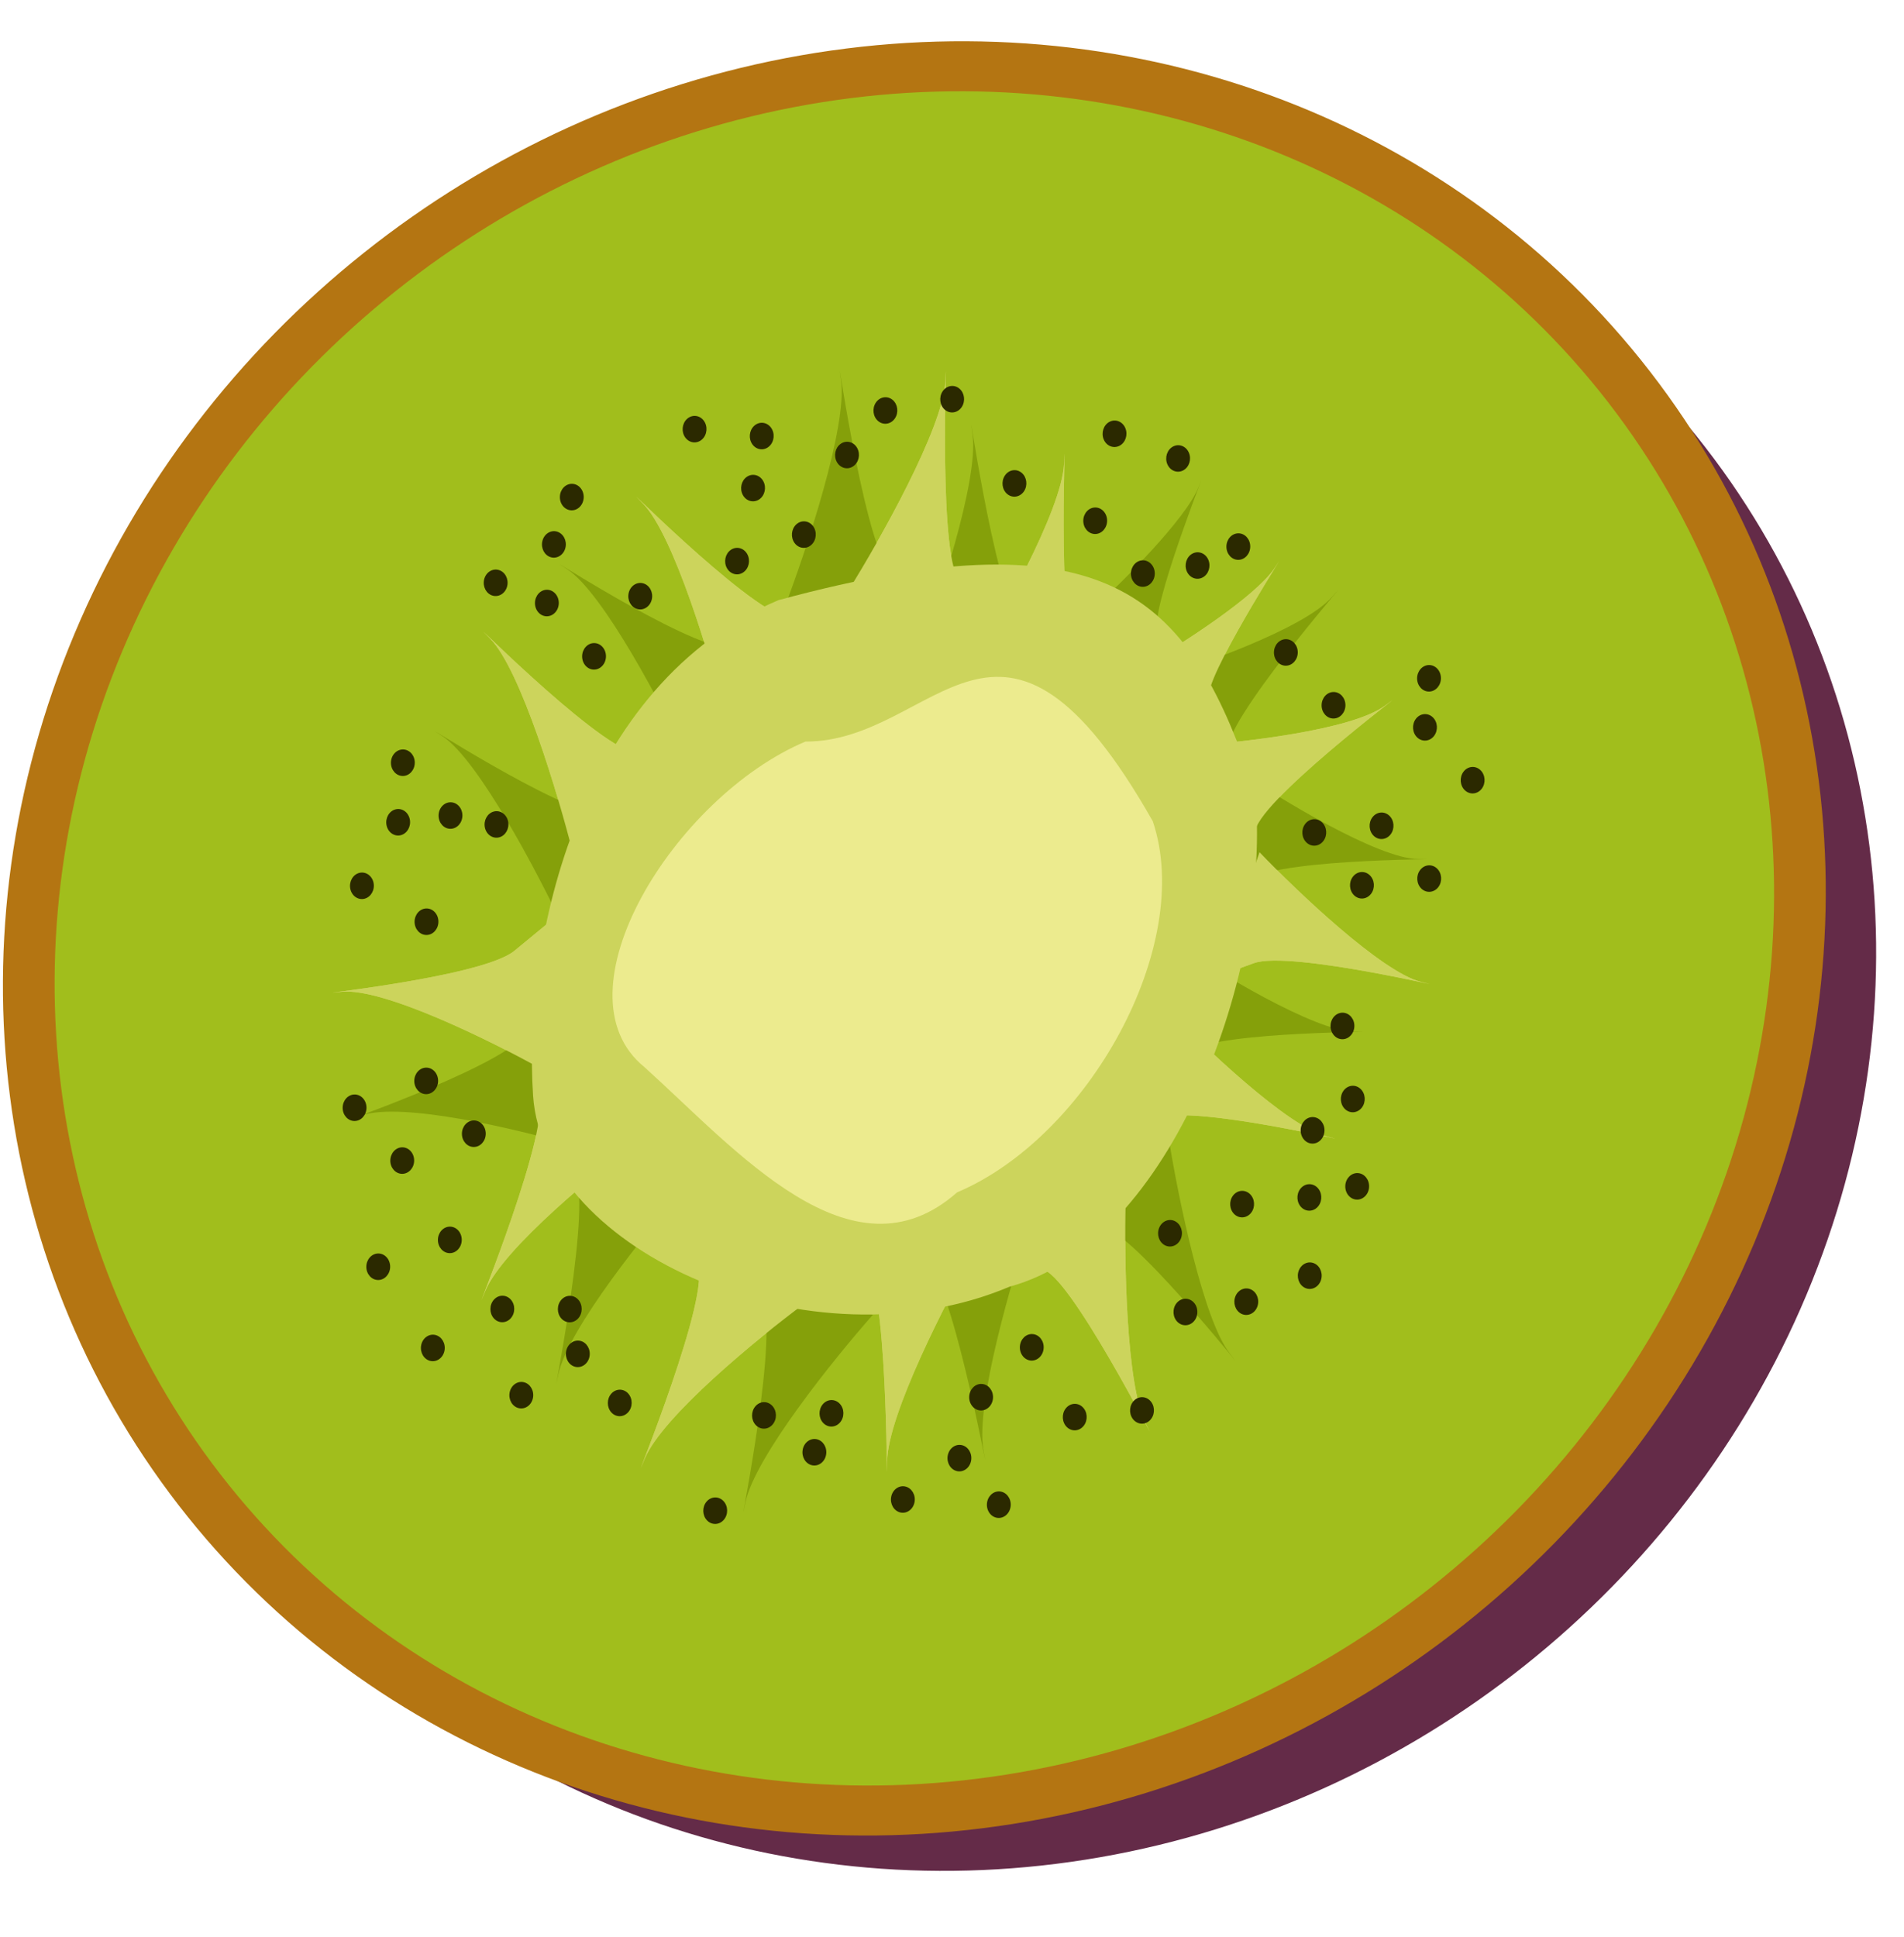 <svg width="58" height="59" viewBox="0 0 58 59" fill="none" xmlns="http://www.w3.org/2000/svg">
<g clip-path="url(#clip0_233_26)">
<ellipse rx="26.441" ry="27.1" transform="matrix(-0.94 -0.341 0.387 -0.922 30.175 30.42)" fill="#642B48"/>
<ellipse rx="26.441" ry="27.1" transform="matrix(-0.94 -0.341 0.387 -0.922 27.853 28.582)" fill="#A1BE1C" stroke="#B47512" stroke-width="1.549"/>
<path d="M38.836 17.289C38.275 18.15 36.031 19.593 34.979 20.206L36.674 22.112L36.82 21.136C36.966 20.16 39.538 16.212 38.836 17.289Z" fill="#CCD45C"/>
<path d="M42.19 21.493C41.171 22.245 37.774 22.624 36.202 22.72L37.757 26.364L38.276 25.182C38.795 24 43.463 20.552 42.19 21.493Z" fill="#CCD45C"/>
<path d="M43.284 29.905C42.095 29.612 39.511 27.151 38.368 25.957L37.074 29.743L38.197 29.336C39.321 28.928 44.77 30.271 43.284 29.905Z" fill="#CCD45C"/>
<path d="M40.42 34.616C39.231 34.323 36.648 31.862 35.504 30.668L34.21 34.454L35.334 34.047C36.458 33.639 41.906 34.982 40.42 34.616Z" fill="#CCD45C"/>
<path d="M34.892 43.337C34.303 42.154 34.245 38.361 34.29 36.612L30.893 38.077L31.91 38.736C32.926 39.395 35.63 44.815 34.892 43.337Z" fill="#CCD45C"/>
<path d="M27.023 44.515C27.042 43.093 28.84 39.593 29.737 38.022L25.807 37.389L26.447 38.581C27.087 39.773 26.999 46.293 27.023 44.515Z" fill="#CCD45C"/>
<path d="M19.64 44.43C20.179 43.136 23.099 40.747 24.492 39.714L21.144 37.354L21.291 38.736C21.437 40.118 18.966 46.047 19.64 44.43Z" fill="#CCD45C"/>
<path d="M14.785 39.317C15.324 38.023 18.244 35.634 19.637 34.602L16.29 32.242L16.436 33.623C16.582 35.005 14.111 40.935 14.785 39.317Z" fill="#CCD45C"/>
<path d="M10.408 30.208C11.683 30.083 14.978 31.715 16.466 32.546L16.676 28.131L15.667 28.962C14.658 29.793 8.814 30.363 10.408 30.208Z" fill="#CCD45C"/>
<path d="M14.93 19.45C15.87 20.409 17.006 24.217 17.457 26.002L20.521 23.165L19.292 22.906C18.064 22.646 13.755 18.252 14.93 19.45Z" fill="#CCD45C"/>
<path d="M19.587 15.339C20.527 16.297 21.663 20.106 22.113 21.89L25.177 19.054L23.948 18.794C22.72 18.534 18.412 14.14 19.587 15.339Z" fill="#CCD45C"/>
<path d="M28.799 11.618C28.727 13.039 26.8 16.453 25.846 17.982L29.748 18.795L29.153 17.575C28.558 16.354 28.89 9.842 28.799 11.618Z" fill="#CCD45C"/>
<path d="M32.412 14.135C32.34 15.555 30.413 18.97 29.459 20.499L33.361 21.312L32.766 20.091C32.171 18.871 32.503 12.359 32.412 14.135Z" fill="#CCD45C"/>
<path d="M36.504 14.849C36.113 15.819 34.18 17.741 33.263 18.581L35.275 20.057L35.238 19.07C35.201 18.083 36.992 13.636 36.504 14.849Z" fill="#85A00A"/>
<path d="M40.567 18.191C39.708 19.159 36.449 20.306 34.926 20.759L37.123 23.965L37.413 22.691C37.703 21.418 41.641 16.982 40.567 18.191Z" fill="#85A00A"/>
<path d="M43.193 26.164C41.974 26.15 38.987 24.334 37.647 23.428L37.078 27.425L38.103 26.77C39.13 26.115 44.717 26.183 43.193 26.164Z" fill="#85A00A"/>
<path d="M41.257 31.423C40.038 31.408 37.051 29.593 35.711 28.686L35.141 32.683L36.167 32.028C37.194 31.373 42.781 31.441 41.257 31.423Z" fill="#85A00A"/>
<path d="M37.451 41.209C36.655 40.188 35.897 36.494 35.618 34.774L32.56 36.981L33.678 37.393C34.796 37.806 38.447 42.486 37.451 41.209Z" fill="#85A00A"/>
<path d="M29.957 44.159C29.713 42.764 30.828 38.933 31.417 37.192L27.449 37.472L28.296 38.49C29.144 39.509 30.262 45.902 29.957 44.159Z" fill="#85A00A"/>
<path d="M22.707 45.762C22.996 44.374 25.417 41.372 26.591 40.044L22.874 38.502L23.273 39.819C23.671 41.136 22.346 47.497 22.707 45.762Z" fill="#85A00A"/>
<path d="M17.005 41.873C17.294 40.486 19.715 37.483 20.889 36.156L17.172 34.613L17.571 35.931C17.969 37.248 16.644 43.608 17.005 41.873Z" fill="#85A00A"/>
<path d="M11.033 33.97C12.259 33.557 15.789 34.399 17.401 34.872L16.792 30.509L15.957 31.551C15.121 32.594 9.499 34.486 11.033 33.97Z" fill="#85A00A"/>
<path d="M13.477 22.422C14.576 23.145 16.392 26.607 17.164 28.248L19.642 24.776L18.39 24.803C17.138 24.83 12.105 21.519 13.477 22.422Z" fill="#85A00A"/>
<path d="M17.28 17.339C18.379 18.062 20.195 21.525 20.967 23.166L23.445 19.694L22.193 19.721C20.941 19.747 15.908 16.436 17.28 17.339Z" fill="#85A00A"/>
<path d="M25.621 11.598C25.812 13.004 24.555 16.781 23.902 18.494L27.876 18.397L27.067 17.34C26.259 16.282 25.381 9.842 25.621 11.598Z" fill="#85A00A"/>
<path d="M29.626 13.233C29.818 14.638 28.56 18.415 27.907 20.128L31.882 20.032L31.073 18.975C30.264 17.917 29.387 11.476 29.626 13.233Z" fill="#85A00A"/>
<path d="M38.836 17.289C38.275 18.15 36.031 19.593 34.979 20.206L36.674 22.112L36.82 21.136C36.966 20.16 39.538 16.212 38.836 17.289Z" fill="#CCD45C"/>
<path d="M42.19 21.493C41.171 22.245 37.774 22.624 36.202 22.72L37.757 26.364L38.276 25.182C38.795 24 43.463 20.552 42.19 21.493Z" fill="#CCD45C"/>
<path d="M43.284 29.905C42.095 29.612 39.511 27.151 38.368 25.957L37.074 29.743L38.197 29.336C39.321 28.928 44.77 30.271 43.284 29.905Z" fill="#CCD45C"/>
<path d="M40.42 34.616C39.231 34.323 36.648 31.862 35.504 30.668L34.21 34.454L35.334 34.047C36.458 33.639 41.906 34.982 40.42 34.616Z" fill="#CCD45C"/>
<path d="M34.892 43.337C34.303 42.154 34.245 38.361 34.29 36.612L30.893 38.077L31.91 38.736C32.926 39.395 35.63 44.815 34.892 43.337Z" fill="#CCD45C"/>
<path d="M27.023 44.515C27.042 43.093 28.84 39.593 29.737 38.022L25.807 37.389L26.447 38.581C27.087 39.773 26.999 46.293 27.023 44.515Z" fill="#CCD45C"/>
<path d="M19.64 44.43C20.179 43.136 23.099 40.747 24.492 39.714L21.144 37.354L21.291 38.736C21.437 40.118 18.966 46.047 19.64 44.43Z" fill="#CCD45C"/>
<path d="M14.785 39.317C15.324 38.023 18.244 35.634 19.637 34.602L16.29 32.242L16.436 33.623C16.582 35.005 14.111 40.935 14.785 39.317Z" fill="#CCD45C"/>
<path d="M10.408 30.208C11.683 30.083 14.978 31.715 16.466 32.546L16.676 28.131L15.667 28.962C14.658 29.793 8.814 30.363 10.408 30.208Z" fill="#CCD45C"/>
<path d="M14.93 19.45C15.87 20.409 17.006 24.217 17.457 26.002L20.521 23.165L19.292 22.906C18.064 22.646 13.755 18.252 14.93 19.45Z" fill="#CCD45C"/>
<path d="M19.587 15.339C20.527 16.297 21.663 20.106 22.113 21.89L25.177 19.054L23.948 18.794C22.72 18.534 18.412 14.14 19.587 15.339Z" fill="#CCD45C"/>
<path d="M28.799 11.618C28.727 13.039 26.8 16.453 25.846 17.982L29.748 18.795L29.153 17.575C28.558 16.354 28.89 9.842 28.799 11.618Z" fill="#CCD45C"/>
<path d="M32.412 14.135C32.34 15.555 30.413 18.97 29.459 20.499L33.361 21.312L32.766 20.091C32.171 18.871 32.503 12.359 32.412 14.135Z" fill="#CCD45C"/>
<path d="M30.755 39.19C24.683 41.753 16.559 38.13 16.239 33.376C15.92 28.622 17.641 20.843 23.714 18.279C34.023 15.49 36.285 18.318 38.23 24.093C38.772 29.508 35.69 37.853 30.755 39.19Z" fill="#CCD45C"/>
<path d="M29.157 36.316C25.945 39.153 22.435 35.029 19.627 32.499C16.845 30.24 20.547 24.27 24.534 22.587C28.542 22.597 30.466 16.812 35.117 25.015C36.394 28.806 33.144 34.633 29.157 36.316Z" fill="#ECEB8E"/>
<ellipse rx="0.363" ry="0.404" transform="matrix(1 -0.005 -0.002 1 33.362 15.861)" fill="#2B2900"/>
<ellipse rx="0.363" ry="0.404" transform="matrix(1 -0.005 -0.002 1 34.814 17.47)" fill="#2B2900"/>
<ellipse rx="0.363" ry="0.404" transform="matrix(1 -0.005 -0.002 1 37.722 16.648)" fill="#2B2900"/>
<ellipse rx="0.396" ry="0.371" transform="matrix(0.393 0.917 0.884 -0.473 33.951 13.212)" fill="#2B2900"/>
<ellipse rx="0.396" ry="0.371" transform="matrix(0.393 0.917 0.884 -0.473 35.888 13.964)" fill="#2B2900"/>
<ellipse rx="0.396" ry="0.371" transform="matrix(0.393 0.917 0.884 -0.473 36.48 17.225)" fill="#2B2900"/>
<ellipse rx="0.363" ry="0.404" transform="matrix(1 -0.005 -0.002 1 39.17 19.872)" fill="#2B2900"/>
<ellipse rx="0.363" ry="0.404" transform="matrix(1 -0.005 -0.002 1 40.622 21.481)" fill="#2B2900"/>
<ellipse rx="0.363" ry="0.404" transform="matrix(1 -0.005 -0.002 1 43.531 20.66)" fill="#2B2900"/>
<ellipse rx="0.387" ry="0.381" transform="matrix(0.606 -0.8 0.729 0.68 41.488 26.964)" fill="#2B2900"/>
<ellipse rx="0.387" ry="0.381" transform="matrix(0.606 -0.8 0.729 0.68 43.537 26.76)" fill="#2B2900"/>
<ellipse rx="0.387" ry="0.381" transform="matrix(0.606 -0.8 0.729 0.68 44.86 23.763)" fill="#2B2900"/>
<ellipse rx="0.387" ry="0.381" transform="matrix(0.606 -0.8 0.729 0.68 40.036 25.355)" fill="#2B2900"/>
<ellipse rx="0.387" ry="0.381" transform="matrix(0.606 -0.8 0.729 0.68 42.085 25.152)" fill="#2B2900"/>
<ellipse rx="0.387" ry="0.381" transform="matrix(0.606 -0.8 0.729 0.68 43.408 22.154)" fill="#2B2900"/>
<ellipse rx="0.387" ry="0.381" transform="matrix(0.606 -0.8 0.729 0.68 37.838 36.675)" fill="#2B2900"/>
<ellipse rx="0.387" ry="0.381" transform="matrix(0.606 -0.8 0.729 0.68 39.886 36.472)" fill="#2B2900"/>
<ellipse rx="0.387" ry="0.381" transform="matrix(0.606 -0.8 0.729 0.68 41.209 33.474)" fill="#2B2900"/>
<ellipse rx="0.404" ry="0.363" transform="matrix(0.057 -0.999 -0.998 -0.064 41.343 36.134)" fill="#2B2900"/>
<ellipse rx="0.404" ry="0.363" transform="matrix(0.057 -0.999 -0.998 -0.064 39.984 34.428)" fill="#2B2900"/>
<ellipse rx="0.404" ry="0.363" transform="matrix(0.057 -0.999 -0.998 -0.064 40.894 31.249)" fill="#2B2900"/>
<ellipse rx="0.387" ry="0.381" transform="matrix(0.606 -0.8 0.729 0.68 32.739 43.162)" fill="#2B2900"/>
<ellipse rx="0.387" ry="0.381" transform="matrix(0.606 -0.8 0.729 0.68 34.788 42.959)" fill="#2B2900"/>
<ellipse rx="0.387" ry="0.381" transform="matrix(0.606 -0.8 0.729 0.68 36.111 39.961)" fill="#2B2900"/>
<ellipse rx="0.371" ry="0.397" transform="matrix(-0.887 -0.455 -0.388 0.924 39.898 38.855)" fill="#2B2900"/>
<ellipse rx="0.371" ry="0.397" transform="matrix(-0.887 -0.455 -0.388 0.924 37.965 39.647)" fill="#2B2900"/>
<ellipse rx="0.371" ry="0.397" transform="matrix(-0.887 -0.455 -0.388 0.924 35.641 37.563)" fill="#2B2900"/>
<ellipse rx="0.365" ry="0.402" transform="matrix(-0.974 -0.222 -0.186 0.984 29.226 44.412)" fill="#2B2900"/>
<ellipse rx="0.365" ry="0.402" transform="matrix(-0.974 -0.222 -0.186 0.984 27.503 45.672)" fill="#2B2900"/>
<ellipse rx="0.365" ry="0.402" transform="matrix(-0.974 -0.222 -0.186 0.984 24.808 44.233)" fill="#2B2900"/>
<ellipse rx="0.404" ry="0.363" transform="matrix(-0.057 0.999 -0.998 -0.064 31.43 41.037)" fill="#2B2900"/>
<ellipse rx="0.404" ry="0.363" transform="matrix(-0.057 0.999 -0.998 -0.064 29.887 42.556)" fill="#2B2900"/>
<ellipse rx="0.404" ry="0.363" transform="matrix(-0.057 0.999 -0.998 -0.064 30.426 45.83)" fill="#2B2900"/>
<ellipse rx="0.385" ry="0.383" transform="matrix(-0.653 0.762 -0.685 -0.724 25.328 43.047)" fill="#2B2900"/>
<ellipse rx="0.385" ry="0.383" transform="matrix(-0.653 0.762 -0.685 -0.724 23.273 43.111)" fill="#2B2900"/>
<ellipse rx="0.385" ry="0.383" transform="matrix(-0.653 0.762 -0.685 -0.724 21.787 46.013)" fill="#2B2900"/>
<ellipse rx="0.365" ry="0.402" transform="matrix(-0.974 -0.222 -0.186 0.984 17.602 41.236)" fill="#2B2900"/>
<ellipse rx="0.365" ry="0.402" transform="matrix(-0.974 -0.222 -0.186 0.984 15.88 42.495)" fill="#2B2900"/>
<ellipse rx="0.365" ry="0.402" transform="matrix(-0.974 -0.222 -0.186 0.984 13.185 41.056)" fill="#2B2900"/>
<ellipse rx="0.384" ry="0.384" transform="matrix(0.663 0.744 0.674 -0.743 15.302 39.869)" fill="#2B2900"/>
<ellipse rx="0.384" ry="0.384" transform="matrix(0.663 0.744 0.674 -0.743 17.357 39.872)" fill="#2B2900"/>
<ellipse rx="0.384" ry="0.384" transform="matrix(0.663 0.744 0.674 -0.743 18.879 42.731)" fill="#2B2900"/>
<ellipse rx="0.404" ry="0.363" transform="matrix(-0.001 1 1 -0.005 10.801 33.74)" fill="#2B2900"/>
<ellipse rx="0.404" ry="0.363" transform="matrix(-0.001 1 1 -0.005 12.253 35.349)" fill="#2B2900"/>
<ellipse rx="0.404" ry="0.363" transform="matrix(-0.001 1 1 -0.005 11.522 38.583)" fill="#2B2900"/>
<ellipse rx="0.404" ry="0.363" transform="matrix(-0.001 1 1 -0.005 12.983 32.922)" fill="#2B2900"/>
<ellipse rx="0.404" ry="0.363" transform="matrix(-0.001 1 1 -0.005 14.434 34.531)" fill="#2B2900"/>
<ellipse rx="0.404" ry="0.363" transform="matrix(-0.001 1 1 -0.005 13.703 37.765)" fill="#2B2900"/>
<ellipse rx="0.404" ry="0.363" transform="matrix(-0.001 1 1 -0.005 12.272 23.231)" fill="#2B2900"/>
<ellipse rx="0.404" ry="0.363" transform="matrix(-0.001 1 1 -0.005 13.723 24.84)" fill="#2B2900"/>
<ellipse rx="0.404" ry="0.363" transform="matrix(-0.001 1 1 -0.005 12.992 28.074)" fill="#2B2900"/>
<ellipse rx="0.365" ry="0.402" transform="matrix(0.971 -0.246 -0.196 -0.979 11.025 26.98)" fill="#2B2900"/>
<ellipse rx="0.365" ry="0.402" transform="matrix(0.971 -0.246 -0.196 -0.979 12.129 25.045)" fill="#2B2900"/>
<ellipse rx="0.365" ry="0.402" transform="matrix(0.971 -0.246 -0.196 -0.979 15.124 25.111)" fill="#2B2900"/>
<ellipse rx="0.404" ry="0.363" transform="matrix(0.01 -1 -1 -0.006 18.096 19.991)" fill="#2B2900"/>
<ellipse rx="0.404" ry="0.363" transform="matrix(0.01 -1 -1 -0.006 16.659 18.367)" fill="#2B2900"/>
<ellipse rx="0.404" ry="0.363" transform="matrix(0.01 -1 -1 -0.006 17.418 15.14)" fill="#2B2900"/>
<ellipse rx="0.366" ry="0.401" transform="matrix(0.961 0.271 0.228 -0.975 15.099 17.751)" fill="#2B2900"/>
<ellipse rx="0.366" ry="0.401" transform="matrix(0.961 0.271 0.228 -0.975 16.873 16.582)" fill="#2B2900"/>
<ellipse rx="0.366" ry="0.401" transform="matrix(0.961 0.271 0.228 -0.975 19.503 18.159)" fill="#2B2900"/>
<ellipse rx="0.375" ry="0.393" transform="matrix(0.828 -0.565 -0.48 -0.874 22.453 17.09)" fill="#2B2900"/>
<ellipse rx="0.375" ry="0.393" transform="matrix(0.828 -0.565 -0.48 -0.874 22.94 14.866)" fill="#2B2900"/>
<ellipse rx="0.375" ry="0.393" transform="matrix(0.828 -0.565 -0.48 -0.874 25.802 13.859)" fill="#2B2900"/>
<ellipse rx="0.388" ry="0.38" transform="matrix(0.594 0.801 0.739 -0.679 21.158 13.071)" fill="#2B2900"/>
<ellipse rx="0.388" ry="0.38" transform="matrix(0.594 0.801 0.739 -0.679 23.204 13.281)" fill="#2B2900"/>
<ellipse rx="0.388" ry="0.38" transform="matrix(0.594 0.801 0.739 -0.679 24.487 16.283)" fill="#2B2900"/>
<ellipse rx="0.378" ry="0.39" transform="matrix(0.77 0.633 0.557 -0.834 26.971 12.503)" fill="#2B2900"/>
<ellipse rx="0.378" ry="0.39" transform="matrix(0.77 0.633 0.557 -0.834 29.005 12.159)" fill="#2B2900"/>
<ellipse rx="0.378" ry="0.39" transform="matrix(0.77 0.633 0.557 -0.834 30.902 14.724)" fill="#2B2900"/>
</g>
<defs>
<clipPath id="clip0_233_26">
<rect width="58" height="59" fill="white"/>
</clipPath>
</defs>
</svg>
